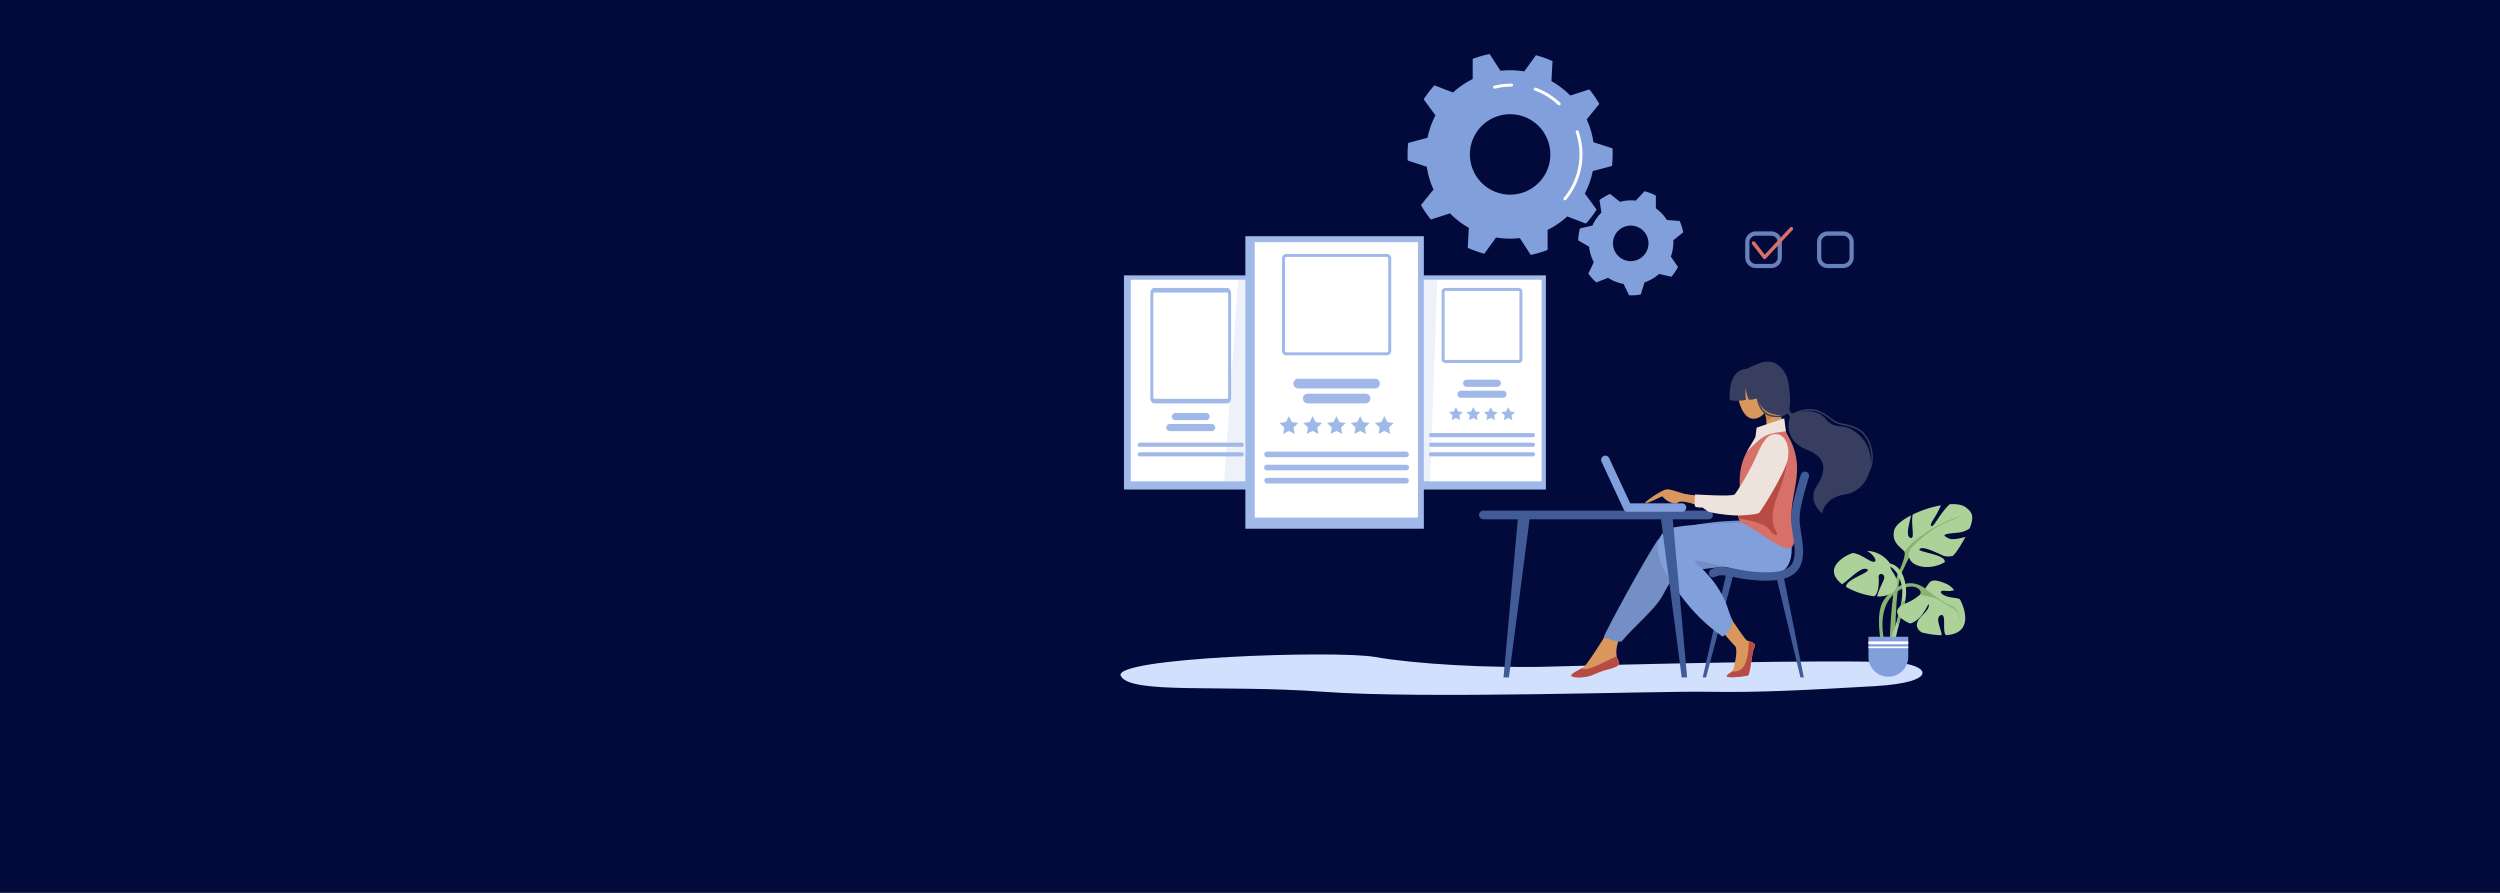 <svg xmlns="http://www.w3.org/2000/svg" xmlns:xlink="http://www.w3.org/1999/xlink" viewBox="0 0 1400 500"><defs><style>.cls-1{fill:none;}.cls-2{clip-path:url(#clip-path);}.cls-3{fill:#02093b;}.cls-4{fill:#819fda;}.cls-5{fill:#fff;}.cls-6{opacity:0.8;}.cls-7{fill:#d67068;}.cls-8{fill:#d0e0fd;}.cls-10,.cls-9{fill:#a1b9e8;}.cls-10{opacity:0.2;}.cls-11{fill:#415b96;}.cls-12{fill:#da975d;}.cls-13{fill:#748fc5;}.cls-14{fill:#b84b43;}.cls-15{fill:#cc8346;}.cls-16{fill:#ede3dc;}.cls-17{fill:#373e5f;}.cls-18{fill:#88b373;}.cls-19{fill:#acd29a;}</style><clipPath id="clip-path"><rect class="cls-1" x="-16.2" y="-130.67" width="1453.54" height="788.15"/></clipPath></defs><title>img_back</title><g id="Objects"><g class="cls-2"><rect class="cls-3" x="-16.76" y="-128.78" width="1453.54" height="788.15"/></g><path class="cls-4" d="M902.72,92.94a59.42,59.42,0,0,0,.36-6.44c0-1.15,0-2.29-.11-3.43l-10.65-3.44a46.48,46.48,0,0,0-3.77-12.76l7.06-8.69A56.31,56.31,0,0,0,890,50.05l-10.65,3.47a47.34,47.34,0,0,0-10.54-8.1l.6-11.19a56.69,56.69,0,0,0-9.3-3.3L853.56,40a47.73,47.73,0,0,0-7.89-.66,48.36,48.36,0,0,0-5.41.31l-6.09-9.41A56.93,56.93,0,0,0,824.71,33V44.25a47.1,47.1,0,0,0-11,7.54l-10.45-4a57.24,57.24,0,0,0-6,7.82l6.59,9a47,47,0,0,0-4.44,12.54l-10.82,2.88a59.75,59.75,0,0,0-.36,6.45c0,1.15,0,2.29.1,3.42L799,93.37a47.28,47.28,0,0,0,3.77,12.76l-7.06,8.69a58.34,58.34,0,0,0,5.6,8.13L812,119.47a47.08,47.08,0,0,0,10.54,8.11l-.6,11.19a56.88,56.88,0,0,0,9.29,3.29l6.58-9.07a47.61,47.61,0,0,0,7.88.66,48.41,48.41,0,0,0,5.42-.31l6.09,9.41a57,57,0,0,0,9.46-2.8l0-11.2a47.47,47.47,0,0,0,11-7.54l10.45,4a57.85,57.85,0,0,0,6-7.82l-6.6-9.06a46.45,46.45,0,0,0,4.45-12.54ZM845.67,109A22.52,22.52,0,1,1,868.19,86.5,22.51,22.51,0,0,1,845.67,109Z"/><path class="cls-5" d="M876.38,112.18a.86.86,0,0,1-.54-.2.84.84,0,0,1-.1-1.18,38.13,38.13,0,0,0,6.71-36.69.84.84,0,0,1,1.59-.55,39.81,39.81,0,0,1-7,38.31A.86.86,0,0,1,876.38,112.18Z"/><path class="cls-5" d="M873.12,59a.85.85,0,0,1-.57-.23,37.84,37.84,0,0,0-13.1-8.07.84.84,0,0,1,.58-1.58,39.44,39.44,0,0,1,13.67,8.42.84.84,0,0,1-.58,1.46Z"/><path class="cls-5" d="M836.94,49.65a.82.82,0,0,1-.81-.63.84.84,0,0,1,.61-1,39.73,39.73,0,0,1,9.74-1.2.84.84,0,1,1,0,1.68,37.91,37.91,0,0,0-9.33,1.16Z"/><path class="cls-4" d="M721.75,235.5A38.57,38.57,0,0,0,722,231c0-.8,0-1.59-.08-2.37l-7.37-2.39a32.51,32.51,0,0,0-2.62-8.84l4.9-6a40,40,0,0,0-3.88-5.64l-7.38,2.41a32.48,32.48,0,0,0-7.3-5.61l.42-7.75a39.38,39.38,0,0,0-6.44-2.29l-4.56,6.29a32.62,32.62,0,0,0-5.46-.46,33.4,33.4,0,0,0-3.75.22l-4.21-6.52a39.33,39.33,0,0,0-6.56,1.94v7.76a32.83,32.83,0,0,0-7.59,5.22l-7.23-2.79a39.23,39.23,0,0,0-4.17,5.42l4.57,6.27a31.92,31.92,0,0,0-3.08,8.68l-7.5,2a41,41,0,0,0-.25,4.46c0,.8,0,1.59.08,2.37l7.37,2.39a32.85,32.85,0,0,0,2.61,8.84l-4.89,6a39.63,39.63,0,0,0,3.88,5.63l7.38-2.41a32.48,32.48,0,0,0,7.3,5.61l-.42,7.76a40.31,40.31,0,0,0,6.44,2.28l4.56-6.29a32.59,32.59,0,0,0,5.45.46,33.13,33.13,0,0,0,3.75-.22l4.22,6.52a39.87,39.87,0,0,0,6.55-1.93V260.3a32.83,32.83,0,0,0,7.59-5.22l7.23,2.8a40.46,40.46,0,0,0,4.17-5.42l-4.57-6.27a32.11,32.11,0,0,0,3.08-8.69Zm-39.51,11.14a15.6,15.6,0,1,1,15.6-15.6A15.6,15.6,0,0,1,682.24,246.64Z"/><path class="cls-5" d="M703.51,249.09a.81.81,0,0,1-.53-.2.83.83,0,0,1-.11-1.18,26.11,26.11,0,0,0,4.6-25.17.84.84,0,1,1,1.59-.54,27.77,27.77,0,0,1-4.9,26.78A.83.83,0,0,1,703.51,249.09Z"/><path class="cls-5" d="M701.26,212.28a.85.85,0,0,1-.58-.23,25.8,25.8,0,0,0-9-5.53.84.84,0,0,1-.5-1.08.85.85,0,0,1,1.08-.51,27.72,27.72,0,0,1,9.55,5.89.84.84,0,0,1-.57,1.46Z"/><path class="cls-5" d="M676.2,205.78a.85.85,0,0,1-.82-.64.84.84,0,0,1,.61-1,27.87,27.87,0,0,1,6.82-.84.84.84,0,1,1,0,1.68,26.48,26.48,0,0,0-6.41.79Z"/><path class="cls-4" d="M937.09,135.82c0-.43,0-.87,0-1.29l5.52-4.44a29.53,29.53,0,0,0-2-6.35l-7.14-.54a23.7,23.7,0,0,0-6.18-6.56l0-7.11a29.53,29.53,0,0,0-6.33-2.44L916,112.34a24,24,0,0,0-2.56-.14,23.56,23.56,0,0,0-6.21.83l-5.59-4.43a30,30,0,0,0-5.92,3.43l1.06,7a23.88,23.88,0,0,0-5,7.27l-7,1.61a29.72,29.72,0,0,0-1,6.71l6.12,3.54a23.67,23.67,0,0,0,2.62,8.66l-3.06,6.43a29.49,29.49,0,0,0,4.5,4.9l6.58-2.57a23.53,23.53,0,0,0,8.66,3.44l3.1,6.38,1.11,0a29.4,29.4,0,0,0,5.43-.5l2.09-6.75a23.74,23.74,0,0,0,8.16-4.74l6.9,1.55a29.63,29.63,0,0,0,3.68-5.43l-4-5.88A23.74,23.74,0,0,0,937.09,135.82Zm-23.88,10.41a9.95,9.95,0,1,1,9.95-9.95A9.95,9.95,0,0,1,913.21,146.23Z"/><g class="cls-6"><path class="cls-4" d="M1032.09,150.12h-8.55a6,6,0,0,1-6-6v-8.55a6,6,0,0,1,6-6h8.55a6,6,0,0,1,6,6v8.55A6,6,0,0,1,1032.09,150.12ZM1023.54,132a3.63,3.63,0,0,0-3.63,3.63v8.55a3.64,3.64,0,0,0,3.63,3.63h8.55a3.63,3.63,0,0,0,3.63-3.63v-8.55a3.62,3.62,0,0,0-3.63-3.63Z"/></g><g class="cls-6"><path class="cls-4" d="M991.86,150.12h-8.55a6,6,0,0,1-6-6v-8.55a6,6,0,0,1,6-6h8.55a6,6,0,0,1,6,6v8.55A6,6,0,0,1,991.86,150.12ZM983.31,132a3.63,3.63,0,0,0-3.63,3.63v8.55a3.64,3.64,0,0,0,3.63,3.63h8.55a3.64,3.64,0,0,0,3.63-3.63v-8.55a3.63,3.63,0,0,0-3.63-3.63Z"/></g><path class="cls-7" d="M988.12,145.15h0a1,1,0,0,1-.75-.4l-6.15-8a1,1,0,0,1,1.61-1.23l5.42,7.07,14.15-15.16a1,1,0,0,1,1.47,1.37l-15,16A1,1,0,0,1,988.12,145.15Z"/><path class="cls-8" d="M1060.36,370.93c-35-1.71-154.08,1.19-190.3,2.32S791.81,371.76,770,367.9s-148.06.33-142.33,10.7,56.24,4.63,113.51,8.8,186.1-.52,215.16,0,55.7-1,93.15-3.13S1080.64,371.92,1060.36,370.93Z"/><rect class="cls-9" x="629.41" y="154.21" width="73.17" height="119.93"/><rect class="cls-5" x="633.24" y="156.65" width="66.93" height="112.92"/><path class="cls-9" d="M675.4,235.29H658.23a2,2,0,1,1,0-4H675.4a2,2,0,1,1,0,4Z"/><path class="cls-9" d="M678.54,241.43H655.08a2,2,0,0,1,0-4h23.46a2,2,0,0,1,0,4Z"/><path class="cls-9" d="M695.35,250.22H638.28a1.16,1.16,0,1,1,0-2.32h57.07a1.16,1.16,0,0,1,0,2.32Z"/><path class="cls-9" d="M695.35,255.6H638.28a1.16,1.16,0,1,1,0-2.32h57.07a1.16,1.16,0,0,1,0,2.32Z"/><path class="cls-9" d="M687.37,225.91H646.26c-1.14,0-2.07-1.43-2.07-3.18v-58.3c0-1.76.93-3.19,2.07-3.19h41.11c1.14,0,2.06,1.43,2.06,3.19v58.3C689.43,224.48,688.51,225.91,687.37,225.91Zm-41.11-62.08c-.21,0-.39.28-.39.6v58.3c0,.32.18.59.39.59h41.11c.2,0,.38-.27.38-.59v-58.3c0-.32-.18-.6-.38-.6Z"/><rect class="cls-9" x="792.53" y="154.21" width="73.17" height="119.93"/><rect class="cls-5" x="796.37" y="156.65" width="66.93" height="112.92"/><path class="cls-9" d="M838.52,216.63H821.35a2,2,0,1,1,0-4h17.17a2,2,0,1,1,0,4Z"/><path class="cls-9" d="M841.67,222.77H818.21a2,2,0,0,1,0-4h23.46a2,2,0,0,1,0,4Z"/><path class="cls-9" d="M858.47,244.83H801.4a1.16,1.16,0,1,1,0-2.32h57.07a1.16,1.16,0,0,1,0,2.32Z"/><path class="cls-9" d="M858.47,250.22H801.4a1.16,1.16,0,1,1,0-2.32h57.07a1.16,1.16,0,0,1,0,2.32Z"/><path class="cls-9" d="M858.47,255.6H801.4a1.16,1.16,0,1,1,0-2.32h57.07a1.16,1.16,0,0,1,0,2.32Z"/><path class="cls-9" d="M850.49,203.27H809.38a2.07,2.07,0,0,1-2.06-2.07V163.31a2.07,2.07,0,0,1,2.06-2.07h41.11a2.07,2.07,0,0,1,2.07,2.07V201.2A2.07,2.07,0,0,1,850.49,203.27Zm-41.11-40.34a.39.39,0,0,0-.38.38V201.2a.39.39,0,0,0,.38.38h41.11a.39.39,0,0,0,.39-.38V163.31a.39.39,0,0,0-.39-.38Z"/><polygon class="cls-9" points="815.32 227.98 816.51 230.39 819.17 230.78 817.24 232.65 817.7 235.3 815.32 234.05 812.94 235.3 813.39 232.65 811.47 230.78 814.13 230.39 815.32 227.98"/><polygon class="cls-9" points="825.06 227.98 826.25 230.39 828.91 230.78 826.99 232.65 827.44 235.3 825.06 234.05 822.68 235.3 823.14 232.65 821.21 230.78 823.87 230.39 825.06 227.98"/><polygon class="cls-9" points="834.81 227.98 836 230.39 838.66 230.78 836.74 232.65 837.19 235.3 834.81 234.05 832.43 235.3 832.89 232.65 830.96 230.78 833.62 230.39 834.81 227.98"/><polygon class="cls-9" points="844.56 227.98 845.75 230.39 848.41 230.78 846.48 232.65 846.94 235.3 844.56 234.05 842.18 235.3 842.63 232.65 840.71 230.78 843.37 230.39 844.56 227.98"/><polygon class="cls-10" points="800.76 272.94 685.28 272.94 693.45 154.66 804.92 154.66 800.76 272.94"/><rect class="cls-9" x="697.41" y="132.27" width="99.94" height="163.81"/><rect class="cls-5" x="702.65" y="135.61" width="91.42" height="154.23"/><path class="cls-9" d="M769.83,217.53H727.17a2.73,2.73,0,1,1,0-5.45h42.66a2.73,2.73,0,1,1,0,5.45Z"/><path class="cls-9" d="M764.52,225.91h-32a2.73,2.73,0,1,1,0-5.45h32a2.73,2.73,0,1,1,0,5.45Z"/><path class="cls-9" d="M787.48,256.05h-78a1.59,1.59,0,0,1,0-3.17h78a1.59,1.59,0,0,1,0,3.17Z"/><path class="cls-9" d="M787.48,263.4h-78a1.58,1.58,0,1,1,0-3.16h78a1.58,1.58,0,0,1,0,3.16Z"/><path class="cls-9" d="M787.48,270.76h-78a1.59,1.59,0,0,1,0-3.17h78a1.59,1.59,0,0,1,0,3.17Z"/><path class="cls-9" d="M776.57,199H720.43a2.52,2.52,0,0,1-2.52-2.52V144.71a2.52,2.52,0,0,1,2.52-2.52h56.14a2.52,2.52,0,0,1,2.52,2.52v51.74A2.52,2.52,0,0,1,776.57,199Zm-56.14-55.1a.84.84,0,0,0-.83.84v51.74a.83.83,0,0,0,.83.83h56.14a.84.84,0,0,0,.84-.83V144.71a.85.85,0,0,0-.84-.84Z"/><polygon class="cls-9" points="721.77 233.03 723.39 236.32 727.03 236.85 724.4 239.41 725.02 243.03 721.77 241.32 718.52 243.03 719.14 239.41 716.51 236.85 720.14 236.32 721.77 233.03"/><polygon class="cls-9" points="735.08 233.03 736.71 236.32 740.34 236.85 737.71 239.41 738.33 243.03 735.08 241.32 731.83 243.03 732.45 239.41 729.82 236.85 733.46 236.32 735.08 233.03"/><polygon class="cls-9" points="748.4 233.03 750.02 236.32 753.66 236.85 751.03 239.41 751.65 243.03 748.4 241.32 745.15 243.03 745.77 239.41 743.14 236.85 746.77 236.32 748.4 233.03"/><polygon class="cls-9" points="761.71 233.03 763.34 236.32 766.97 236.85 764.34 239.41 764.96 243.03 761.71 241.32 758.46 243.03 759.08 239.41 756.45 236.85 760.08 236.32 761.71 233.03"/><polygon class="cls-9" points="775.24 233.03 776.86 236.32 780.5 236.85 777.87 239.41 778.49 243.03 775.24 241.32 771.98 243.03 772.61 239.41 769.98 236.85 773.61 236.32 775.24 233.03"/><rect class="cls-11" x="828.22" y="285.93" width="131.03" height="4.88" rx="2.44"/><path class="cls-12" d="M990.88,220.49c1.74,6.13-2.51,12.44-7.18,13.77s-8-2.84-9.75-9,.64-12.16,5.32-13.49S989.14,214.37,990.88,220.49Z"/><path class="cls-12" d="M964.67,339.2s12,18.61,13.6,19.42,5.66,1,4.15,4-2.13,15-3.54,15.58-13.56,2-11.74,0,2.94-1,3.86-4.65,2.21-10.52.49-11.94-12.23-14.16-12.23-14.16Z"/><path class="cls-12" d="M904.37,347.19s-14.57,24-17.27,26.16-11.59,5.4-4.31,5.94,10.79-2.43,15.37-3.78,10.25-2.16,8.09-5.66-1.26-11.16,3.39-16S904.37,347.19,904.37,347.19Z"/><path class="cls-13" d="M978.69,291.53s-36.05-.95-50.35,10.78C920,315,899.75,352.39,898.18,356.52c1.08,1.07,7.15,3,9.85,2.75,8-9.49,18.47-17.69,22.65-25.13,5.16-9.17,6.74-13.75,15.11-14.56s27.24-3.51,32.9-3.51S978.69,291.53,978.69,291.53Z"/><polygon class="cls-11" points="1010.13 379.35 1008.24 379.35 994.69 322.81 998.85 322.81 1010.13 379.35"/><polygon class="cls-11" points="953.52 379.35 955.41 379.35 970.96 320.81 966.8 320.81 953.52 379.35"/><path class="cls-4" d="M999.23,289.06l-21,3.61s-27.86.26-40.59,2.63c-11.58,2.16-13.29,15.32,0,33.45,7.55,10.29,13.93,18.51,27,27.77,3.32-2.44,4.59-3.36,5.51-9.23-.95-1.3-3.39-9.4-4.15-11-7.22-15.1-16.86-20.58-17-22.07,1.61-2.63,42.86,13.71,51.06,4.1C1007.93,309.15,999.23,289.06,999.23,289.06Z"/><path class="cls-7" d="M1000.1,241.6a22,22,0,0,0-16.4,4.08c-4.6,4.69-9.79,12.41-9.48,25.15.41,16.18-2.5,17.22.53,21.67,12.66,5.23,34.3,27.68,29.21,3.61-3.7-17.43,8.09-30.42-1.42-49.75C1001.77,244.78,1000.8,243.26,1000.1,241.6Z"/><path class="cls-14" d="M974.22,276.92c-.25,8.44-1.44,10.92-.53,13.57,5.16.53,14.6,2.59,17,5.89,2.7,3.78,5.39,4.32,4.13,1.53s-4.58-6.74.54-20.32,7.56-22.75,2.52-32.19Z"/><path class="cls-12" d="M1000.1,241.6a65.73,65.73,0,0,1-4.23-17.09l-8.9,2.63s5,11.33.2,15.37c-1,.86-2.23,1.91-3.47,3.17A22,22,0,0,1,1000.1,241.6Z"/><path class="cls-15" d="M996.14,226.65,994.26,225,987,227.13l0,0a29.39,29.39,0,0,1,2.27,8.87,25.74,25.74,0,0,0,7.24-7.19C996.34,228,996.23,227.28,996.14,226.65Z"/><path class="cls-12" d="M993.84,244.13c-9.16,3.21-8.15,12.86-16.58,27.11-4.37,7.37-8.42,7.26-8.42,7.26a196.26,196.26,0,0,1-22.63-1.43c-7.75-.95-8.25,1.36-2.85,3.28,10.88,3.89,22.17,8.08,31.27,7.07s24.67-24.24,25.47-30.28C1001.21,248.78,998.46,242.52,993.84,244.13Z"/><path class="cls-11" d="M989.12,325.16c-.57,0-1.15,0-1.75,0a86.83,86.83,0,0,1-16.64-2.05c-4.77-1-7.4-1.5-10.46,0a2.35,2.35,0,0,1-2-4.25c4.48-2.14,8.23-1.38,13.43-.32a83,83,0,0,0,15.82,1.95c7.89.2,12.71-1,15.15-3.68,2.17-2.41,2.81-6.46,2-12.75-.27-2.15-.55-3.94-.8-5.52-.68-4.46-1.14-7.4-.58-12,.53-4.22,1.93-9.85,5.17-20.76a2.35,2.35,0,1,1,4.51,1.34c-6,20.33-5.73,22.31-4.44,30.65.25,1.61.53,3.43.82,5.64,1,7.75,0,13-3.18,16.51S997.59,325.16,989.12,325.16Z"/><path class="cls-14" d="M905.36,367.42c-9.67,4.73-14.87,7.44-18,7.18-.73-.06-1.34-.14-1.84-.22-3.45,2-8.95,4.45-2.76,4.91,7.28.54,10.79-2.43,15.37-3.78s10.25-2.16,8.09-5.66A7.43,7.43,0,0,1,905.36,367.42Z"/><path class="cls-14" d="M979.32,359c-.23,7.65-1.28,15.24-6,16.67a8,8,0,0,1-3.38.3c-.73.91-1.63.92-2.84,2.26-1.82,2,10.32.6,11.74,0s2-12.54,3.54-15.58C983.66,360.17,981.16,359.59,979.32,359Z"/><path class="cls-4" d="M942.1,286.6H911.4a2.36,2.36,0,0,1-2.14-1.36l-12.41-26.71a2.36,2.36,0,0,1,4.28-2l11.77,25.34h29.2a2.36,2.36,0,0,1,0,4.71Z"/><path class="cls-12" d="M948.52,277.33c-6.2-.09-12.35-3.78-15.41-3.25s-13,7.47-11.78,7.74,9.17-3.83,9.44-3.9,2,2.84,6.2,3.91,0-3.17,13.13.79C958.62,285.19,948.52,277.33,948.52,277.33Z"/><path class="cls-16" d="M999.19,234.26l.91,7.34s-8,.48-12,2.73-9.89,8.74-9.89,8.74l4.82-8.29.69-5.31Z"/><path class="cls-16" d="M995.77,243.25c-6-1.12-8.72,4.22-12.58,12.94s-10.47,19.32-11.78,20.68-22.12,0-22.12,0-.63,6,0,6.74,4.23.63,4.23.63,1.44,1.15,2.78,2.06,12.77,2.62,18.08,2.35,10.15-.72,10.87-1.53,15.2-23.1,16.1-31.11S998.82,243.82,995.77,243.25Z"/><path class="cls-17" d="M978.19,206.57c-11.28.54-9.51,17.5-9.51,17.5s2.93.9,9.07-.11a33.14,33.14,0,0,1-.27-6.47,41.74,41.74,0,0,0,1.62,6.07c1.29.59,2.76.07,5.25-.54a11.13,11.13,0,0,0,7.38,8.45c2.74.86,5.64,1.89,8.88.27s1.46-18.16-.26-21.49c-2.58-5-6.87-9.46-14.29-7.1A54.34,54.34,0,0,0,978.19,206.57Z"/><path class="cls-17" d="M997.8,226.71l4.61,6.74s-5.11,12.76,9.75,18.55c11.64,4.53,10.27,12.51,5,20.54s3.15,15,3.15,15,1.28-8.89,12.59-10.57c15.42-2.29,19.78-23,8.26-33.34-9.53-8.56-12.42-1.47-18.88-9.16s-18.62-2.49-18.62-2.49l-4.47-6.51Z"/><path class="cls-17" d="M1046.48,264.52a.39.39,0,0,1-.2-.06.4.4,0,0,1-.16-.55c3.88-7.09.71-15.67-.88-18-.17-.24-.33-.49-.5-.76-1.56-2.44-3.51-5.47-13.89-7.34-2.5-.45-4.52-1.94-6.67-3.51-4.42-3.25-9.44-6.94-20.34-1.92a.41.41,0,1,1-.35-.74c11.35-5.22,16.57-1.39,21.18,2,2.06,1.51,4,2.94,6.33,3.36,10.73,1.93,12.78,5.14,14.43,7.71l.49.74c1.67,2.44,5,11.43.92,18.85A.42.42,0,0,1,1046.48,264.52Z"/><path class="cls-17" d="M995.34,233.61a16.08,16.08,0,0,1-2.4-.19c-3.94-.59-9.23-2.83-9.65-15.42a.41.41,0,1,1,.82,0c.17,5.19,1.2,9,3.06,11.41a8.61,8.61,0,0,0,5.89,3.23c3.66.55,6.08-.13,7.2-2a.41.41,0,0,1,.56-.15.42.42,0,0,1,.14.57C999.93,232.75,998.05,233.61,995.34,233.61Z"/><polygon class="cls-11" points="841.97 379.35 845 379.35 856.78 289.26 850.12 289.26 841.97 379.35"/><polygon class="cls-11" points="944.78 379.35 941.75 379.35 929.96 289.26 936.63 289.26 944.78 379.35"/><path class="cls-18" d="M1063.59,303.3c5.25,4.79,3,9.57-.91,18.46s-4.56,41.71-4.56,41.71l3.2-.46s-.46-33.73,3.87-42.84,6.15-13.68,10-10.71S1063.59,303.3,1063.59,303.3Z"/><path class="cls-19" d="M1060.71,297.11c.64-2.84,4.42-5.91,9.48-8.51-.75,4.18-3.16,11-.67,12.42,3.36,1.9.33-7.65,1.63-12.9a62.14,62.14,0,0,1,15.71-5.16l0,.06c-3,7.52-6.84,10.48-5.24,11.62,1.2.86,5.11-7.83,10.27-12.28,3.88-.21,7.15.32,9.09,1.85,3,2.37,5,4.48,2,11.71a13.58,13.58,0,0,1-6.55,2.37c-6.83.68-10,.91-5.24,3.19,2.34,1.11,6.27-.06,9.46-.78-1,1.9-2.3,4.06-3.85,6.51a24.49,24.49,0,0,1-3.2,4.08,10.19,10.19,0,0,1-5.14,0c-3.19-1.37-11.4-5.7-13.45-3.88s15.19,2.92,14,7.45c-8.34,4.81-17.88,2.52-19.56-1.89C1067.16,307,1058.8,305.64,1060.71,297.11Z"/><path class="cls-18" d="M1078,329.51c-9.11-6.84-18.46-.45-23.24,6.84s-1.37,23.7-1.37,23.7,1.82,0,1.82-.68-5-19.37,6.84-27.81c7.41-5.27,12.76-2.73,13.45-.23s-3,7.07-3,7.07Z"/><path class="cls-19" d="M1057,315.46c9.12,0,12.08,14.13,9.58,22.33s-5.93,23.48-5.93,23.48l-2.28-2.28s8.66-21.43,6.61-31-7.06-11.17-8-11.17S1057,315.46,1057,315.46Z"/><path class="cls-18" d="M1064.63,337.86a6.52,6.52,0,0,1,2.4-2,18.54,18.54,0,0,1-.47,2c-1.15,3.74-2.48,8.95-3.59,13.5-.1-.58-.25-1.48-.49-2.87a10.5,10.5,0,0,1-.14-1.06A85.93,85.93,0,0,0,1064.63,337.86Z"/><path class="cls-19" d="M1067.12,337.92c17.32-7.29,8.2-17.3,23.47-10.69a11.51,11.51,0,0,1,3.7,3.26,11.38,11.38,0,0,1-4.84.39c-4.56-.68-3,3,4.56,3.87a17,17,0,0,1,3.52.75c3.58,6.88,5.2,15.93-2.38,19.08a17.14,17.14,0,0,1-5.4,1.11c-2.34-1.86.57-12.62-3-11.14s1.09,9.23.47,11.19a50.12,50.12,0,0,1-10.82-1.51,5.36,5.36,0,0,1-2.86-3.29c-1.14-4.79,6.38-7.75,6.6-11.86.21-3.77-2.75,8.3-10.61,10.08C1062.38,345.84,1059,341.33,1067.12,337.92Z"/><path class="cls-19" d="M1054.78,325c1.82-3.87-3-4.79-2.73-1.82.2,2.62.22,9-2.47,10.74a42.06,42.06,0,0,1-15.74-5.23,1.93,1.93,0,0,1,.2-1.18c2-4.11,15.27-7.52,11.17-8.89-3.27-1.09-9,5.34-13.61,8.58-2.77-2.11-4.62-4.61-4.62-7.41,0-3.79,4.6-8.07,10.55-10.12,2.67.27,5.16,1.73,9,3.93,5.74,3.26,4.41-2-1-5.12a16.32,16.32,0,0,1,12.8,7s-.32,2.05,1.84,5.21c5.9,8.62-.91,13.66-9,13.33C1051.61,331.8,1053.52,327.71,1054.78,325Z"/><path class="cls-18" d="M1077.4,329.13c4.46,3.44,9.41,7.47,15.49,10.2s4.86,11.65,4.86,11.65.91-7.7-4.15-10.33-8.41-5.78-12.26-6.38a55.1,55.1,0,0,1-6-1.22s1.21-2.43.5-3.34S1077.4,329.13,1077.4,329.13Z"/><path class="cls-18" d="M1099.37,288.68c-16.31,4.36-28.26,14.79-30.49,17.32s-2.23,3.25-2.23,3.25l1.73,3.24.81-.41s-1.32-2.73,2.12-6.28c5.94-6.11,13.17-10.94,18.14-13.07S1099.37,288.68,1099.37,288.68Z"/><path class="cls-4" d="M1057.47,356.62h0a11.14,11.14,0,0,1,11.14,11.14V379a0,0,0,0,1,0,0h-22.28a0,0,0,0,1,0,0v-11.2A11.14,11.14,0,0,1,1057.47,356.62Z" transform="translate(2114.94 735.57) rotate(180)"/><rect class="cls-5" x="1046.33" y="359.18" width="22.28" height="1.57"/><rect class="cls-5" x="1046.33" y="362.04" width="22.28" height="0.92"/></g></svg>